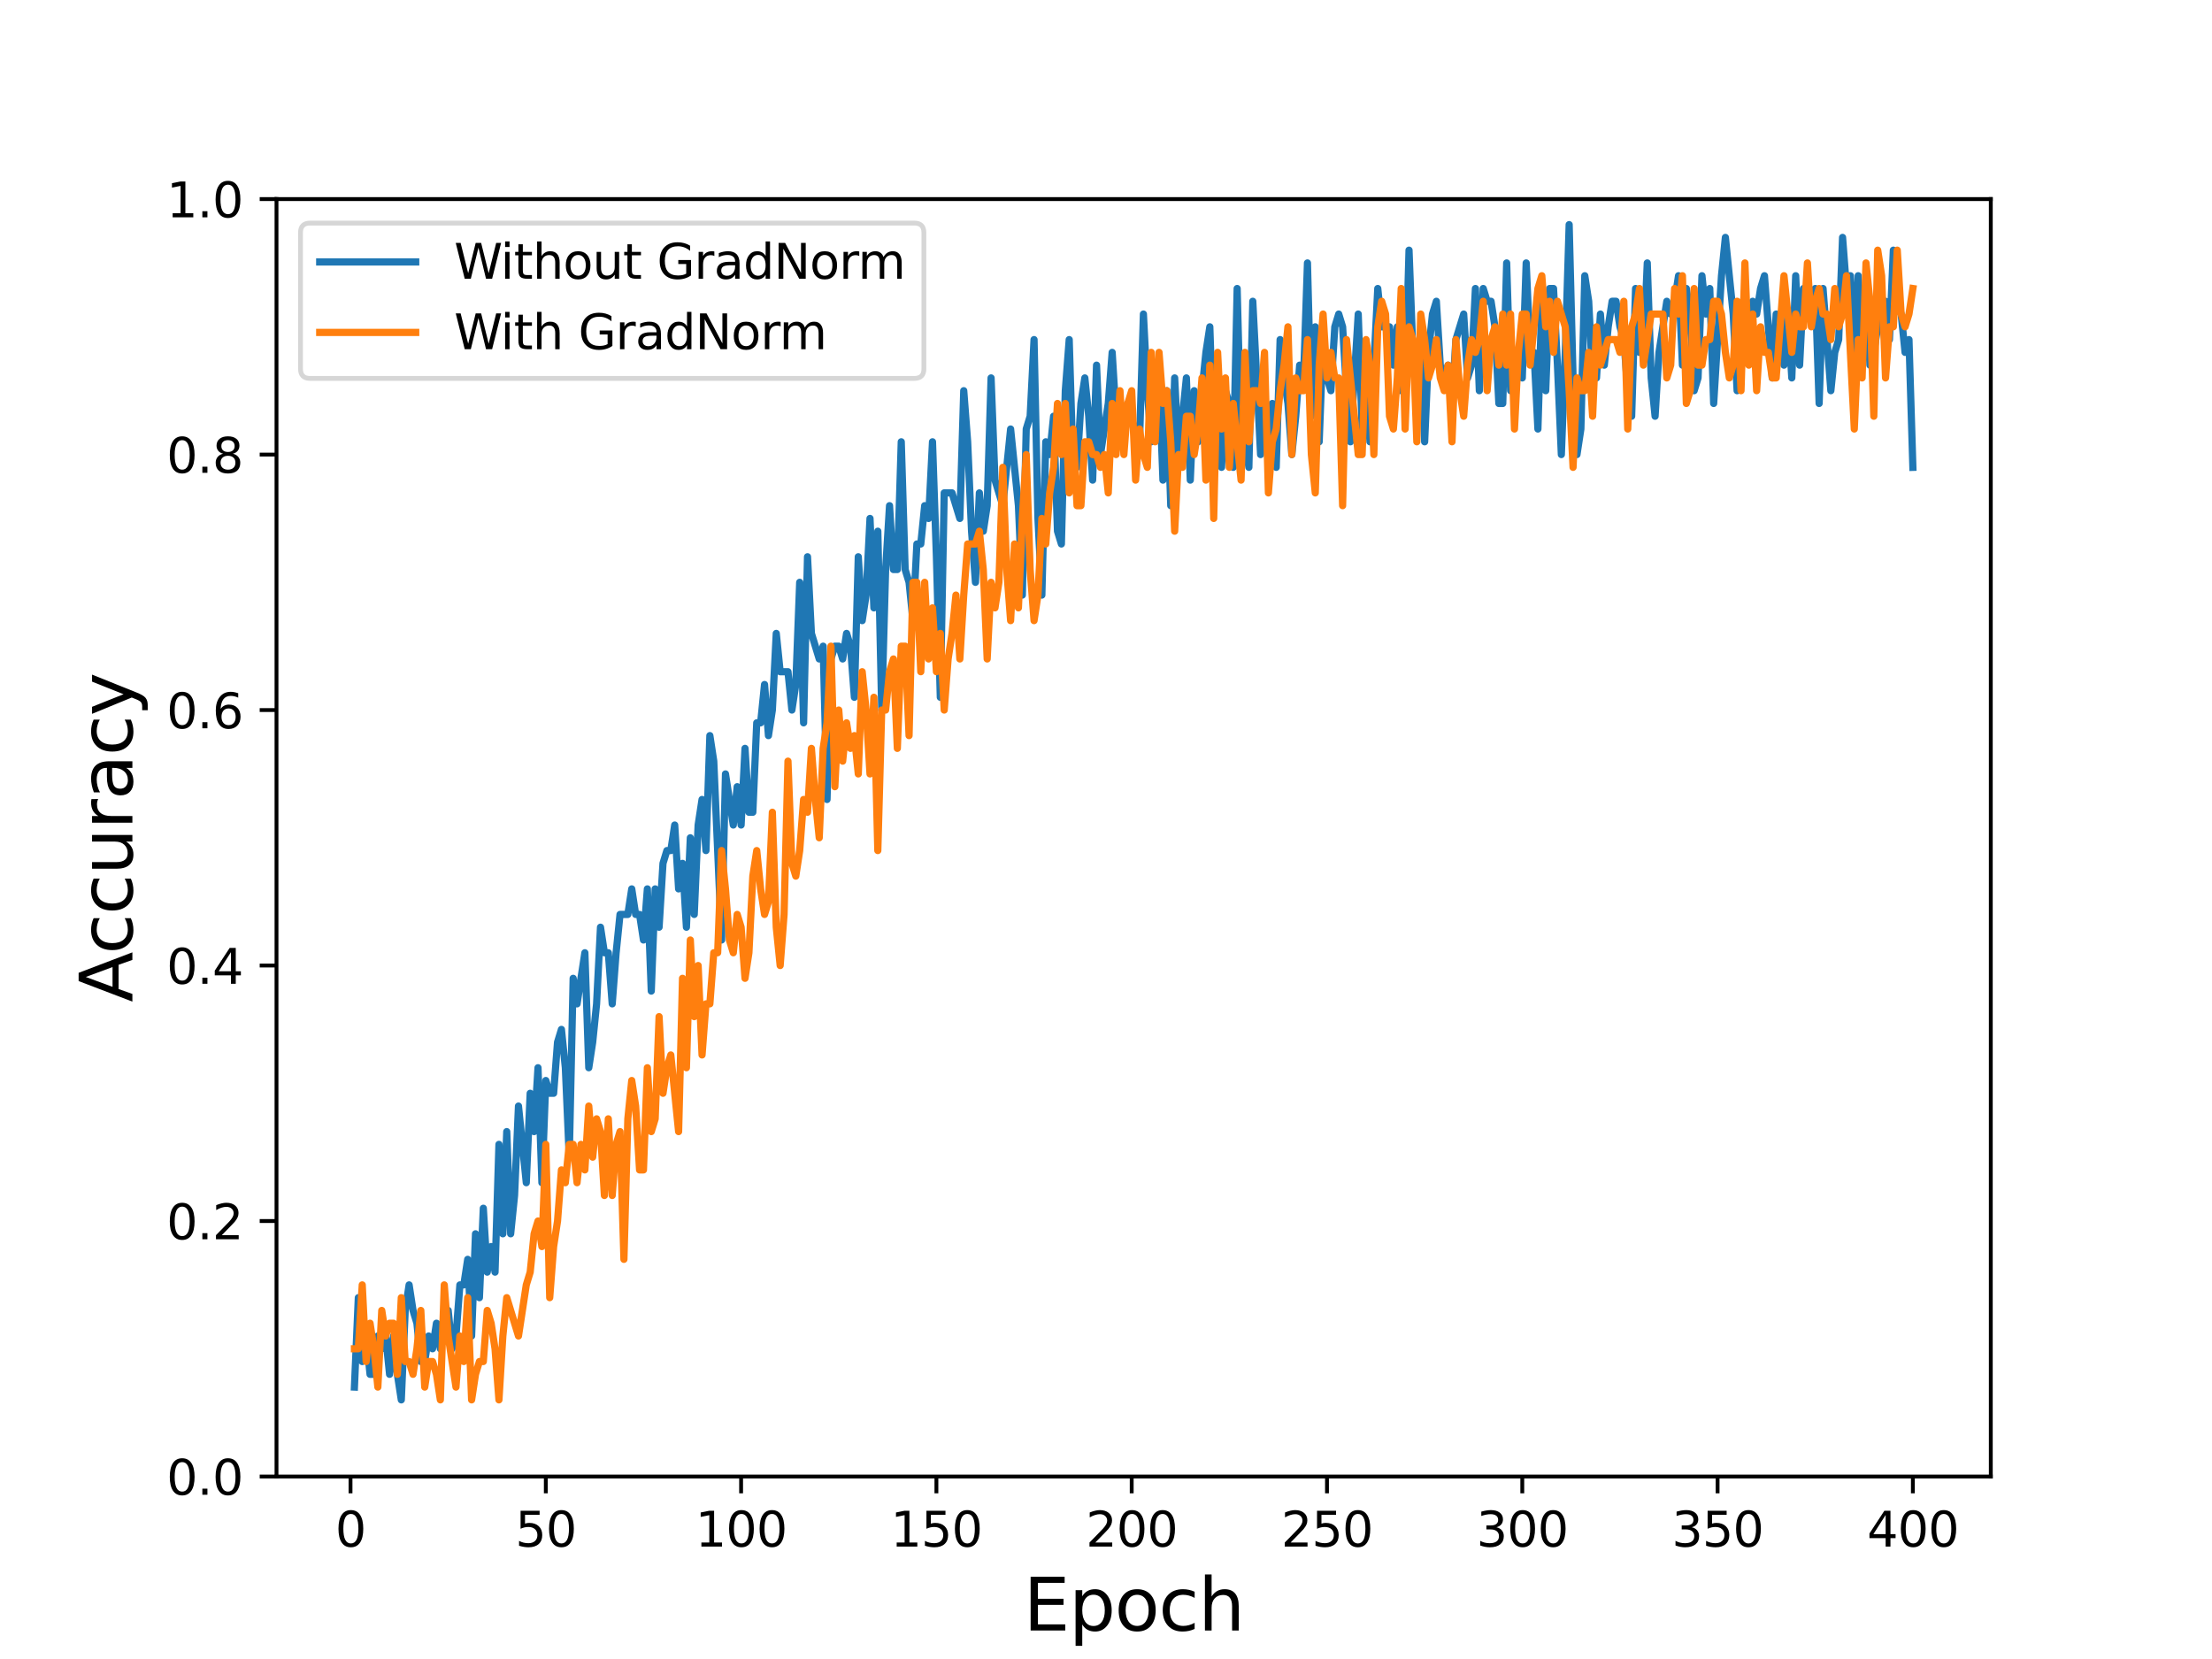 <?xml version="1.0" encoding="utf-8" standalone="no"?>
<!DOCTYPE svg PUBLIC "-//W3C//DTD SVG 1.1//EN"
  "http://www.w3.org/Graphics/SVG/1.1/DTD/svg11.dtd">
<svg height="345.6pt" version="1.1" viewBox="0 0 460.8 345.6" width="460.8pt" xmlns="http://www.w3.org/2000/svg" xmlns:xlink="http://www.w3.org/1999/xlink">
 <defs>
  <style type="text/css">*{stroke-linecap:butt;stroke-linejoin:round;}</style>
 </defs>
 <g id="figure_1">
  <g id="patch_1">
   <path d="M 0 345.6 
L 460.8 345.6 
L 460.8 0 
L 0 0 
z
" style="fill:#ffffff;"/>
  </g>
  <g id="axes_1">
   <g id="patch_2">
    <path d="M 57.6 307.584 
L 414.72 307.584 
L 414.72 41.472 
L 57.6 41.472 
z
" style="fill:#ffffff;"/>
   </g>
   <g id="matplotlib.axis_1">
    <g id="xtick_1">
     <g id="line2d_1">
      <defs>
       <path d="M 0 0 
L 0 3.5 
" id="md2ff2c0b9b" style="stroke:#000000;stroke-width:0.8;"/>
      </defs>
      <g>
       <use style="stroke:#000000;stroke-width:0.8;" x="73.019" xlink:href="#md2ff2c0b9b" y="307.584"/>
      </g>
     </g>
     <g id="text_1">
      <!-- 0 -->
      <g transform="translate(69.838 322.182)scale(0.1 -0.1)">
       <defs>
        <path d="M 2034 4250 
Q 1547 4250 1301 3770 
Q 1056 3291 1056 2328 
Q 1056 1369 1301 889 
Q 1547 409 2034 409 
Q 2525 409 2770 889 
Q 3016 1369 3016 2328 
Q 3016 3291 2770 3770 
Q 2525 4250 2034 4250 
z
M 2034 4750 
Q 2819 4750 3233 4129 
Q 3647 3509 3647 2328 
Q 3647 1150 3233 529 
Q 2819 -91 2034 -91 
Q 1250 -91 836 529 
Q 422 1150 422 2328 
Q 422 3509 836 4129 
Q 1250 4750 2034 4750 
z
" id="DejaVuSans-30" transform="scale(0.016)"/>
       </defs>
       <use xlink:href="#DejaVuSans-30"/>
      </g>
     </g>
    </g>
    <g id="xtick_2">
     <g id="line2d_2">
      <g>
       <use style="stroke:#000000;stroke-width:0.8;" x="113.703" xlink:href="#md2ff2c0b9b" y="307.584"/>
      </g>
     </g>
     <g id="text_2">
      <!-- 50 -->
      <g transform="translate(107.34 322.182)scale(0.1 -0.1)">
       <defs>
        <path d="M 691 4666 
L 3169 4666 
L 3169 4134 
L 1269 4134 
L 1269 2991 
Q 1406 3038 1543 3061 
Q 1681 3084 1819 3084 
Q 2600 3084 3056 2656 
Q 3513 2228 3513 1497 
Q 3513 744 3044 326 
Q 2575 -91 1722 -91 
Q 1428 -91 1123 -41 
Q 819 9 494 109 
L 494 744 
Q 775 591 1075 516 
Q 1375 441 1709 441 
Q 2250 441 2565 725 
Q 2881 1009 2881 1497 
Q 2881 1984 2565 2268 
Q 2250 2553 1709 2553 
Q 1456 2553 1204 2497 
Q 953 2441 691 2322 
L 691 4666 
z
" id="DejaVuSans-35" transform="scale(0.016)"/>
       </defs>
       <use xlink:href="#DejaVuSans-35"/>
       <use x="63.623" xlink:href="#DejaVuSans-30"/>
      </g>
     </g>
    </g>
    <g id="xtick_3">
     <g id="line2d_3">
      <g>
       <use style="stroke:#000000;stroke-width:0.8;" x="154.386" xlink:href="#md2ff2c0b9b" y="307.584"/>
      </g>
     </g>
     <g id="text_3">
      <!-- 100 -->
      <g transform="translate(144.842 322.182)scale(0.1 -0.1)">
       <defs>
        <path d="M 794 531 
L 1825 531 
L 1825 4091 
L 703 3866 
L 703 4441 
L 1819 4666 
L 2450 4666 
L 2450 531 
L 3481 531 
L 3481 0 
L 794 0 
L 794 531 
z
" id="DejaVuSans-31" transform="scale(0.016)"/>
       </defs>
       <use xlink:href="#DejaVuSans-31"/>
       <use x="63.623" xlink:href="#DejaVuSans-30"/>
       <use x="127.246" xlink:href="#DejaVuSans-30"/>
      </g>
     </g>
    </g>
    <g id="xtick_4">
     <g id="line2d_4">
      <g>
       <use style="stroke:#000000;stroke-width:0.8;" x="195.07" xlink:href="#md2ff2c0b9b" y="307.584"/>
      </g>
     </g>
     <g id="text_4">
      <!-- 150 -->
      <g transform="translate(185.526 322.182)scale(0.1 -0.1)">
       <use xlink:href="#DejaVuSans-31"/>
       <use x="63.623" xlink:href="#DejaVuSans-35"/>
       <use x="127.246" xlink:href="#DejaVuSans-30"/>
      </g>
     </g>
    </g>
    <g id="xtick_5">
     <g id="line2d_5">
      <g>
       <use style="stroke:#000000;stroke-width:0.8;" x="235.753" xlink:href="#md2ff2c0b9b" y="307.584"/>
      </g>
     </g>
     <g id="text_5">
      <!-- 200 -->
      <g transform="translate(226.209 322.182)scale(0.1 -0.1)">
       <defs>
        <path d="M 1228 531 
L 3431 531 
L 3431 0 
L 469 0 
L 469 531 
Q 828 903 1448 1529 
Q 2069 2156 2228 2338 
Q 2531 2678 2651 2914 
Q 2772 3150 2772 3378 
Q 2772 3750 2511 3984 
Q 2250 4219 1831 4219 
Q 1534 4219 1204 4116 
Q 875 4013 500 3803 
L 500 4441 
Q 881 4594 1212 4672 
Q 1544 4750 1819 4750 
Q 2544 4750 2975 4387 
Q 3406 4025 3406 3419 
Q 3406 3131 3298 2873 
Q 3191 2616 2906 2266 
Q 2828 2175 2409 1742 
Q 1991 1309 1228 531 
z
" id="DejaVuSans-32" transform="scale(0.016)"/>
       </defs>
       <use xlink:href="#DejaVuSans-32"/>
       <use x="63.623" xlink:href="#DejaVuSans-30"/>
       <use x="127.246" xlink:href="#DejaVuSans-30"/>
      </g>
     </g>
    </g>
    <g id="xtick_6">
     <g id="line2d_6">
      <g>
       <use style="stroke:#000000;stroke-width:0.8;" x="276.437" xlink:href="#md2ff2c0b9b" y="307.584"/>
      </g>
     </g>
     <g id="text_6">
      <!-- 250 -->
      <g transform="translate(266.893 322.182)scale(0.1 -0.1)">
       <use xlink:href="#DejaVuSans-32"/>
       <use x="63.623" xlink:href="#DejaVuSans-35"/>
       <use x="127.246" xlink:href="#DejaVuSans-30"/>
      </g>
     </g>
    </g>
    <g id="xtick_7">
     <g id="line2d_7">
      <g>
       <use style="stroke:#000000;stroke-width:0.8;" x="317.12" xlink:href="#md2ff2c0b9b" y="307.584"/>
      </g>
     </g>
     <g id="text_7">
      <!-- 300 -->
      <g transform="translate(307.576 322.182)scale(0.1 -0.1)">
       <defs>
        <path d="M 2597 2516 
Q 3050 2419 3304 2112 
Q 3559 1806 3559 1356 
Q 3559 666 3084 287 
Q 2609 -91 1734 -91 
Q 1441 -91 1130 -33 
Q 819 25 488 141 
L 488 750 
Q 750 597 1062 519 
Q 1375 441 1716 441 
Q 2309 441 2620 675 
Q 2931 909 2931 1356 
Q 2931 1769 2642 2001 
Q 2353 2234 1838 2234 
L 1294 2234 
L 1294 2753 
L 1863 2753 
Q 2328 2753 2575 2939 
Q 2822 3125 2822 3475 
Q 2822 3834 2567 4026 
Q 2313 4219 1838 4219 
Q 1578 4219 1281 4162 
Q 984 4106 628 3988 
L 628 4550 
Q 988 4650 1302 4700 
Q 1616 4750 1894 4750 
Q 2613 4750 3031 4423 
Q 3450 4097 3450 3541 
Q 3450 3153 3228 2886 
Q 3006 2619 2597 2516 
z
" id="DejaVuSans-33" transform="scale(0.016)"/>
       </defs>
       <use xlink:href="#DejaVuSans-33"/>
       <use x="63.623" xlink:href="#DejaVuSans-30"/>
       <use x="127.246" xlink:href="#DejaVuSans-30"/>
      </g>
     </g>
    </g>
    <g id="xtick_8">
     <g id="line2d_8">
      <g>
       <use style="stroke:#000000;stroke-width:0.8;" x="357.804" xlink:href="#md2ff2c0b9b" y="307.584"/>
      </g>
     </g>
     <g id="text_8">
      <!-- 350 -->
      <g transform="translate(348.26 322.182)scale(0.1 -0.1)">
       <use xlink:href="#DejaVuSans-33"/>
       <use x="63.623" xlink:href="#DejaVuSans-35"/>
       <use x="127.246" xlink:href="#DejaVuSans-30"/>
      </g>
     </g>
    </g>
    <g id="xtick_9">
     <g id="line2d_9">
      <g>
       <use style="stroke:#000000;stroke-width:0.8;" x="398.487" xlink:href="#md2ff2c0b9b" y="307.584"/>
      </g>
     </g>
     <g id="text_9">
      <!-- 400 -->
      <g transform="translate(388.944 322.182)scale(0.1 -0.1)">
       <defs>
        <path d="M 2419 4116 
L 825 1625 
L 2419 1625 
L 2419 4116 
z
M 2253 4666 
L 3047 4666 
L 3047 1625 
L 3713 1625 
L 3713 1100 
L 3047 1100 
L 3047 0 
L 2419 0 
L 2419 1100 
L 313 1100 
L 313 1709 
L 2253 4666 
z
" id="DejaVuSans-34" transform="scale(0.016)"/>
       </defs>
       <use xlink:href="#DejaVuSans-34"/>
       <use x="63.623" xlink:href="#DejaVuSans-30"/>
       <use x="127.246" xlink:href="#DejaVuSans-30"/>
      </g>
     </g>
    </g>
    <g id="text_10">
     <!-- Epoch -->
     <g transform="translate(213.194 339.66)scale(0.15 -0.15)">
      <defs>
       <path d="M 628 4666 
L 3578 4666 
L 3578 4134 
L 1259 4134 
L 1259 2753 
L 3481 2753 
L 3481 2222 
L 1259 2222 
L 1259 531 
L 3634 531 
L 3634 0 
L 628 0 
L 628 4666 
z
" id="DejaVuSans-45" transform="scale(0.016)"/>
       <path d="M 1159 525 
L 1159 -1331 
L 581 -1331 
L 581 3500 
L 1159 3500 
L 1159 2969 
Q 1341 3281 1617 3432 
Q 1894 3584 2278 3584 
Q 2916 3584 3314 3078 
Q 3713 2572 3713 1747 
Q 3713 922 3314 415 
Q 2916 -91 2278 -91 
Q 1894 -91 1617 61 
Q 1341 213 1159 525 
z
M 3116 1747 
Q 3116 2381 2855 2742 
Q 2594 3103 2138 3103 
Q 1681 3103 1420 2742 
Q 1159 2381 1159 1747 
Q 1159 1113 1420 752 
Q 1681 391 2138 391 
Q 2594 391 2855 752 
Q 3116 1113 3116 1747 
z
" id="DejaVuSans-70" transform="scale(0.016)"/>
       <path d="M 1959 3097 
Q 1497 3097 1228 2736 
Q 959 2375 959 1747 
Q 959 1119 1226 758 
Q 1494 397 1959 397 
Q 2419 397 2687 759 
Q 2956 1122 2956 1747 
Q 2956 2369 2687 2733 
Q 2419 3097 1959 3097 
z
M 1959 3584 
Q 2709 3584 3137 3096 
Q 3566 2609 3566 1747 
Q 3566 888 3137 398 
Q 2709 -91 1959 -91 
Q 1206 -91 779 398 
Q 353 888 353 1747 
Q 353 2609 779 3096 
Q 1206 3584 1959 3584 
z
" id="DejaVuSans-6f" transform="scale(0.016)"/>
       <path d="M 3122 3366 
L 3122 2828 
Q 2878 2963 2633 3030 
Q 2388 3097 2138 3097 
Q 1578 3097 1268 2742 
Q 959 2388 959 1747 
Q 959 1106 1268 751 
Q 1578 397 2138 397 
Q 2388 397 2633 464 
Q 2878 531 3122 666 
L 3122 134 
Q 2881 22 2623 -34 
Q 2366 -91 2075 -91 
Q 1284 -91 818 406 
Q 353 903 353 1747 
Q 353 2603 823 3093 
Q 1294 3584 2113 3584 
Q 2378 3584 2631 3529 
Q 2884 3475 3122 3366 
z
" id="DejaVuSans-63" transform="scale(0.016)"/>
       <path d="M 3513 2113 
L 3513 0 
L 2938 0 
L 2938 2094 
Q 2938 2591 2744 2837 
Q 2550 3084 2163 3084 
Q 1697 3084 1428 2787 
Q 1159 2491 1159 1978 
L 1159 0 
L 581 0 
L 581 4863 
L 1159 4863 
L 1159 2956 
Q 1366 3272 1645 3428 
Q 1925 3584 2291 3584 
Q 2894 3584 3203 3211 
Q 3513 2838 3513 2113 
z
" id="DejaVuSans-68" transform="scale(0.016)"/>
      </defs>
      <use xlink:href="#DejaVuSans-45"/>
      <use x="63.184" xlink:href="#DejaVuSans-70"/>
      <use x="126.66" xlink:href="#DejaVuSans-6f"/>
      <use x="187.842" xlink:href="#DejaVuSans-63"/>
      <use x="242.822" xlink:href="#DejaVuSans-68"/>
     </g>
    </g>
   </g>
   <g id="matplotlib.axis_2">
    <g id="ytick_1">
     <g id="line2d_10">
      <defs>
       <path d="M 0 0 
L -3.5 0 
" id="ma17b720eec" style="stroke:#000000;stroke-width:0.8;"/>
      </defs>
      <g>
       <use style="stroke:#000000;stroke-width:0.8;" x="57.6" xlink:href="#ma17b720eec" y="307.584"/>
      </g>
     </g>
     <g id="text_11">
      <!-- 0.0 -->
      <g transform="translate(34.697 311.383)scale(0.1 -0.1)">
       <defs>
        <path d="M 684 794 
L 1344 794 
L 1344 0 
L 684 0 
L 684 794 
z
" id="DejaVuSans-2e" transform="scale(0.016)"/>
       </defs>
       <use xlink:href="#DejaVuSans-30"/>
       <use x="63.623" xlink:href="#DejaVuSans-2e"/>
       <use x="95.41" xlink:href="#DejaVuSans-30"/>
      </g>
     </g>
    </g>
    <g id="ytick_2">
     <g id="line2d_11">
      <g>
       <use style="stroke:#000000;stroke-width:0.8;" x="57.6" xlink:href="#ma17b720eec" y="254.362"/>
      </g>
     </g>
     <g id="text_12">
      <!-- 0.2 -->
      <g transform="translate(34.697 258.161)scale(0.1 -0.1)">
       <use xlink:href="#DejaVuSans-30"/>
       <use x="63.623" xlink:href="#DejaVuSans-2e"/>
       <use x="95.41" xlink:href="#DejaVuSans-32"/>
      </g>
     </g>
    </g>
    <g id="ytick_3">
     <g id="line2d_12">
      <g>
       <use style="stroke:#000000;stroke-width:0.8;" x="57.6" xlink:href="#ma17b720eec" y="201.139"/>
      </g>
     </g>
     <g id="text_13">
      <!-- 0.4 -->
      <g transform="translate(34.697 204.938)scale(0.1 -0.1)">
       <use xlink:href="#DejaVuSans-30"/>
       <use x="63.623" xlink:href="#DejaVuSans-2e"/>
       <use x="95.41" xlink:href="#DejaVuSans-34"/>
      </g>
     </g>
    </g>
    <g id="ytick_4">
     <g id="line2d_13">
      <g>
       <use style="stroke:#000000;stroke-width:0.8;" x="57.6" xlink:href="#ma17b720eec" y="147.917"/>
      </g>
     </g>
     <g id="text_14">
      <!-- 0.6 -->
      <g transform="translate(34.697 151.716)scale(0.1 -0.1)">
       <defs>
        <path d="M 2113 2584 
Q 1688 2584 1439 2293 
Q 1191 2003 1191 1497 
Q 1191 994 1439 701 
Q 1688 409 2113 409 
Q 2538 409 2786 701 
Q 3034 994 3034 1497 
Q 3034 2003 2786 2293 
Q 2538 2584 2113 2584 
z
M 3366 4563 
L 3366 3988 
Q 3128 4100 2886 4159 
Q 2644 4219 2406 4219 
Q 1781 4219 1451 3797 
Q 1122 3375 1075 2522 
Q 1259 2794 1537 2939 
Q 1816 3084 2150 3084 
Q 2853 3084 3261 2657 
Q 3669 2231 3669 1497 
Q 3669 778 3244 343 
Q 2819 -91 2113 -91 
Q 1303 -91 875 529 
Q 447 1150 447 2328 
Q 447 3434 972 4092 
Q 1497 4750 2381 4750 
Q 2619 4750 2861 4703 
Q 3103 4656 3366 4563 
z
" id="DejaVuSans-36" transform="scale(0.016)"/>
       </defs>
       <use xlink:href="#DejaVuSans-30"/>
       <use x="63.623" xlink:href="#DejaVuSans-2e"/>
       <use x="95.41" xlink:href="#DejaVuSans-36"/>
      </g>
     </g>
    </g>
    <g id="ytick_5">
     <g id="line2d_14">
      <g>
       <use style="stroke:#000000;stroke-width:0.8;" x="57.6" xlink:href="#ma17b720eec" y="94.694"/>
      </g>
     </g>
     <g id="text_15">
      <!-- 0.8 -->
      <g transform="translate(34.697 98.494)scale(0.1 -0.1)">
       <defs>
        <path d="M 2034 2216 
Q 1584 2216 1326 1975 
Q 1069 1734 1069 1313 
Q 1069 891 1326 650 
Q 1584 409 2034 409 
Q 2484 409 2743 651 
Q 3003 894 3003 1313 
Q 3003 1734 2745 1975 
Q 2488 2216 2034 2216 
z
M 1403 2484 
Q 997 2584 770 2862 
Q 544 3141 544 3541 
Q 544 4100 942 4425 
Q 1341 4750 2034 4750 
Q 2731 4750 3128 4425 
Q 3525 4100 3525 3541 
Q 3525 3141 3298 2862 
Q 3072 2584 2669 2484 
Q 3125 2378 3379 2068 
Q 3634 1759 3634 1313 
Q 3634 634 3220 271 
Q 2806 -91 2034 -91 
Q 1263 -91 848 271 
Q 434 634 434 1313 
Q 434 1759 690 2068 
Q 947 2378 1403 2484 
z
M 1172 3481 
Q 1172 3119 1398 2916 
Q 1625 2713 2034 2713 
Q 2441 2713 2670 2916 
Q 2900 3119 2900 3481 
Q 2900 3844 2670 4047 
Q 2441 4250 2034 4250 
Q 1625 4250 1398 4047 
Q 1172 3844 1172 3481 
z
" id="DejaVuSans-38" transform="scale(0.016)"/>
       </defs>
       <use xlink:href="#DejaVuSans-30"/>
       <use x="63.623" xlink:href="#DejaVuSans-2e"/>
       <use x="95.41" xlink:href="#DejaVuSans-38"/>
      </g>
     </g>
    </g>
    <g id="ytick_6">
     <g id="line2d_15">
      <g>
       <use style="stroke:#000000;stroke-width:0.8;" x="57.6" xlink:href="#ma17b720eec" y="41.472"/>
      </g>
     </g>
     <g id="text_16">
      <!-- 1.0 -->
      <g transform="translate(34.697 45.271)scale(0.1 -0.1)">
       <use xlink:href="#DejaVuSans-31"/>
       <use x="63.623" xlink:href="#DejaVuSans-2e"/>
       <use x="95.41" xlink:href="#DejaVuSans-30"/>
      </g>
     </g>
    </g>
    <g id="text_17">
     <!-- Accuracy -->
     <g transform="translate(27.577 208.77)rotate(-90)scale(0.15 -0.15)">
      <defs>
       <path d="M 2188 4044 
L 1331 1722 
L 3047 1722 
L 2188 4044 
z
M 1831 4666 
L 2547 4666 
L 4325 0 
L 3669 0 
L 3244 1197 
L 1141 1197 
L 716 0 
L 50 0 
L 1831 4666 
z
" id="DejaVuSans-41" transform="scale(0.016)"/>
       <path d="M 544 1381 
L 544 3500 
L 1119 3500 
L 1119 1403 
Q 1119 906 1312 657 
Q 1506 409 1894 409 
Q 2359 409 2629 706 
Q 2900 1003 2900 1516 
L 2900 3500 
L 3475 3500 
L 3475 0 
L 2900 0 
L 2900 538 
Q 2691 219 2414 64 
Q 2138 -91 1772 -91 
Q 1169 -91 856 284 
Q 544 659 544 1381 
z
M 1991 3584 
L 1991 3584 
z
" id="DejaVuSans-75" transform="scale(0.016)"/>
       <path d="M 2631 2963 
Q 2534 3019 2420 3045 
Q 2306 3072 2169 3072 
Q 1681 3072 1420 2755 
Q 1159 2438 1159 1844 
L 1159 0 
L 581 0 
L 581 3500 
L 1159 3500 
L 1159 2956 
Q 1341 3275 1631 3429 
Q 1922 3584 2338 3584 
Q 2397 3584 2469 3576 
Q 2541 3569 2628 3553 
L 2631 2963 
z
" id="DejaVuSans-72" transform="scale(0.016)"/>
       <path d="M 2194 1759 
Q 1497 1759 1228 1600 
Q 959 1441 959 1056 
Q 959 750 1161 570 
Q 1363 391 1709 391 
Q 2188 391 2477 730 
Q 2766 1069 2766 1631 
L 2766 1759 
L 2194 1759 
z
M 3341 1997 
L 3341 0 
L 2766 0 
L 2766 531 
Q 2569 213 2275 61 
Q 1981 -91 1556 -91 
Q 1019 -91 701 211 
Q 384 513 384 1019 
Q 384 1609 779 1909 
Q 1175 2209 1959 2209 
L 2766 2209 
L 2766 2266 
Q 2766 2663 2505 2880 
Q 2244 3097 1772 3097 
Q 1472 3097 1187 3025 
Q 903 2953 641 2809 
L 641 3341 
Q 956 3463 1253 3523 
Q 1550 3584 1831 3584 
Q 2591 3584 2966 3190 
Q 3341 2797 3341 1997 
z
" id="DejaVuSans-61" transform="scale(0.016)"/>
       <path d="M 2059 -325 
Q 1816 -950 1584 -1140 
Q 1353 -1331 966 -1331 
L 506 -1331 
L 506 -850 
L 844 -850 
Q 1081 -850 1212 -737 
Q 1344 -625 1503 -206 
L 1606 56 
L 191 3500 
L 800 3500 
L 1894 763 
L 2988 3500 
L 3597 3500 
L 2059 -325 
z
" id="DejaVuSans-79" transform="scale(0.016)"/>
      </defs>
      <use xlink:href="#DejaVuSans-41"/>
      <use x="66.658" xlink:href="#DejaVuSans-63"/>
      <use x="121.639" xlink:href="#DejaVuSans-63"/>
      <use x="176.619" xlink:href="#DejaVuSans-75"/>
      <use x="239.998" xlink:href="#DejaVuSans-72"/>
      <use x="281.111" xlink:href="#DejaVuSans-61"/>
      <use x="342.391" xlink:href="#DejaVuSans-63"/>
      <use x="397.371" xlink:href="#DejaVuSans-79"/>
     </g>
    </g>
   </g>
   <g id="line2d_16">
    <path clip-path="url(#pf816653f07)" d="M 73.833 288.956 
L 74.646 270.328 
L 75.46 283.634 
L 76.274 278.312 
L 77.087 286.295 
L 77.901 286.295 
L 78.715 278.312 
L 79.528 280.973 
L 80.342 278.312 
L 81.156 286.295 
L 81.969 278.312 
L 82.783 286.295 
L 83.597 291.617 
L 84.41 272.989 
L 85.224 267.667 
L 86.038 272.989 
L 86.851 275.651 
L 87.665 283.634 
L 88.479 283.634 
L 89.292 278.312 
L 90.106 280.973 
L 90.92 275.651 
L 91.733 280.973 
L 92.547 272.989 
L 93.361 272.989 
L 94.174 280.973 
L 94.988 278.312 
L 95.802 267.667 
L 96.616 267.667 
L 97.429 262.345 
L 98.243 278.312 
L 99.057 257.023 
L 99.87 270.328 
L 100.684 251.7 
L 101.498 265.006 
L 102.311 259.684 
L 103.125 265.006 
L 103.939 238.395 
L 104.752 257.023 
L 105.566 235.734 
L 106.38 257.023 
L 107.193 249.039 
L 108.007 230.412 
L 109.634 246.378 
L 110.448 227.75 
L 111.262 235.734 
L 112.075 222.428 
L 112.889 246.378 
L 113.703 225.089 
L 114.516 227.75 
L 115.33 227.75 
L 116.144 217.106 
L 116.957 214.445 
L 117.771 222.428 
L 118.585 241.056 
L 119.398 203.8 
L 120.212 209.123 
L 121.839 198.478 
L 122.653 222.428 
L 123.467 217.106 
L 124.28 209.123 
L 125.094 193.156 
L 125.908 198.478 
L 126.721 198.478 
L 127.535 209.123 
L 128.349 198.478 
L 129.162 190.495 
L 130.79 190.495 
L 131.603 185.172 
L 132.417 190.495 
L 133.231 190.495 
L 134.044 195.817 
L 134.858 185.172 
L 135.672 206.461 
L 136.485 185.172 
L 137.299 193.156 
L 138.113 179.85 
L 138.926 177.189 
L 139.74 177.189 
L 140.554 171.867 
L 141.367 185.172 
L 142.181 179.85 
L 142.995 193.156 
L 143.808 174.528 
L 144.622 190.495 
L 145.436 171.867 
L 146.249 166.545 
L 147.063 177.189 
L 147.877 153.239 
L 148.69 158.561 
L 150.318 195.817 
L 151.131 161.222 
L 152.759 171.867 
L 153.572 163.884 
L 154.386 171.867 
L 155.2 155.9 
L 156.013 169.206 
L 156.827 169.206 
L 157.641 150.578 
L 158.454 150.578 
L 159.268 142.595 
L 160.082 153.239 
L 160.895 147.917 
L 161.709 131.95 
L 162.523 139.933 
L 164.15 139.933 
L 164.964 147.917 
L 165.777 142.595 
L 166.591 121.306 
L 167.405 150.578 
L 168.219 115.983 
L 169.032 131.95 
L 170.66 137.272 
L 171.473 134.611 
L 172.287 166.545 
L 173.101 137.272 
L 173.914 134.611 
L 174.728 134.611 
L 175.542 137.272 
L 176.355 131.95 
L 177.169 134.611 
L 177.983 145.256 
L 178.796 115.983 
L 179.61 129.289 
L 180.424 123.967 
L 181.237 108 
L 182.051 126.628 
L 182.865 110.661 
L 183.678 147.917 
L 184.492 118.644 
L 185.306 105.339 
L 186.119 118.644 
L 186.933 118.644 
L 187.747 92.033 
L 188.56 118.644 
L 189.374 121.306 
L 190.188 129.289 
L 191.001 113.322 
L 191.815 113.322 
L 192.629 105.339 
L 193.442 108 
L 194.256 92.033 
L 195.07 115.983 
L 195.883 145.256 
L 196.697 102.678 
L 198.324 102.678 
L 199.952 108 
L 200.765 81.389 
L 201.579 92.033 
L 202.393 110.661 
L 203.206 121.306 
L 204.02 102.678 
L 204.834 110.661 
L 205.647 105.339 
L 206.461 78.728 
L 207.275 100.017 
L 208.902 105.339 
L 210.529 89.372 
L 212.157 105.339 
L 212.97 123.967 
L 213.784 89.372 
L 214.598 86.711 
L 215.411 70.744 
L 216.225 108 
L 217.039 123.967 
L 217.852 92.033 
L 218.666 94.694 
L 219.48 86.711 
L 220.293 110.661 
L 221.107 113.322 
L 221.921 81.389 
L 222.734 70.744 
L 223.548 97.356 
L 224.362 97.356 
L 225.175 84.05 
L 225.989 78.728 
L 226.803 86.711 
L 227.616 100.017 
L 228.43 76.067 
L 229.244 94.694 
L 230.871 84.05 
L 231.685 73.405 
L 232.498 86.711 
L 233.312 84.05 
L 234.126 86.711 
L 234.939 84.05 
L 235.753 86.711 
L 236.567 92.033 
L 237.381 92.033 
L 238.194 65.422 
L 239.008 81.389 
L 239.822 92.033 
L 240.635 89.372 
L 241.449 78.728 
L 242.263 100.017 
L 243.076 81.389 
L 243.89 105.339 
L 244.704 78.728 
L 245.517 94.694 
L 247.145 78.728 
L 247.958 100.017 
L 248.772 81.389 
L 249.586 92.033 
L 250.399 81.389 
L 251.213 73.405 
L 252.027 68.083 
L 252.84 92.033 
L 253.654 89.372 
L 254.468 97.356 
L 255.281 81.389 
L 256.095 84.05 
L 256.909 97.356 
L 257.722 60.1 
L 258.536 92.033 
L 259.35 92.033 
L 260.163 97.356 
L 260.977 62.761 
L 262.604 94.694 
L 263.418 84.05 
L 264.232 94.694 
L 265.045 84.05 
L 265.859 97.356 
L 266.673 70.744 
L 267.486 78.728 
L 268.3 84.05 
L 269.114 94.694 
L 269.927 86.711 
L 270.741 76.067 
L 271.555 78.728 
L 272.368 54.778 
L 273.182 86.711 
L 273.996 68.083 
L 274.809 92.033 
L 275.623 70.744 
L 276.437 78.728 
L 277.25 81.389 
L 278.064 68.083 
L 278.878 65.422 
L 279.691 68.083 
L 280.505 81.389 
L 281.319 92.033 
L 282.946 65.422 
L 283.76 89.372 
L 284.573 78.728 
L 285.387 92.033 
L 287.014 60.1 
L 287.828 68.083 
L 289.455 68.083 
L 290.269 76.067 
L 291.083 68.083 
L 291.896 81.389 
L 292.71 81.389 
L 293.524 52.116 
L 294.337 73.405 
L 295.151 76.067 
L 295.965 70.744 
L 296.778 92.033 
L 297.592 73.405 
L 298.406 65.422 
L 299.219 62.761 
L 300.033 76.067 
L 300.847 78.728 
L 301.66 76.067 
L 302.474 84.05 
L 303.288 70.744 
L 304.915 65.422 
L 305.729 78.728 
L 306.543 76.067 
L 307.356 60.1 
L 308.17 81.389 
L 308.984 60.1 
L 309.797 62.761 
L 310.611 62.761 
L 311.425 68.083 
L 312.238 84.05 
L 313.052 84.05 
L 313.866 54.778 
L 314.679 81.389 
L 316.307 76.067 
L 317.12 78.728 
L 317.934 54.778 
L 318.748 73.405 
L 319.561 73.405 
L 320.375 89.372 
L 321.189 62.761 
L 322.002 81.389 
L 322.816 60.1 
L 323.63 60.1 
L 324.443 76.067 
L 325.257 94.694 
L 326.071 73.405 
L 326.884 46.794 
L 327.698 78.728 
L 328.512 94.694 
L 329.325 89.372 
L 330.139 57.439 
L 330.953 62.761 
L 331.766 78.728 
L 332.58 78.728 
L 333.394 65.422 
L 334.207 76.067 
L 335.021 68.083 
L 335.835 62.761 
L 336.648 62.761 
L 337.462 68.083 
L 338.276 70.744 
L 339.089 81.389 
L 339.903 86.711 
L 340.717 60.1 
L 341.53 73.405 
L 342.344 73.405 
L 343.158 54.778 
L 343.971 78.728 
L 344.785 86.711 
L 345.599 73.405 
L 347.226 62.761 
L 348.04 65.422 
L 348.853 62.761 
L 349.667 57.439 
L 350.481 76.067 
L 351.294 60.1 
L 352.108 65.422 
L 352.922 81.389 
L 353.735 78.728 
L 354.549 57.439 
L 355.363 65.422 
L 356.176 60.1 
L 356.99 84.05 
L 358.617 57.439 
L 359.431 49.455 
L 361.058 65.422 
L 361.872 81.389 
L 362.686 68.083 
L 363.499 60.1 
L 364.313 70.744 
L 365.127 62.761 
L 365.94 65.422 
L 366.754 60.1 
L 367.568 57.439 
L 369.195 78.728 
L 370.009 65.422 
L 370.822 68.083 
L 371.636 76.067 
L 372.45 65.422 
L 373.263 78.728 
L 374.077 57.439 
L 374.891 76.067 
L 375.704 60.1 
L 376.518 62.761 
L 377.332 62.761 
L 378.146 60.1 
L 378.959 84.05 
L 379.773 60.1 
L 381.4 81.389 
L 382.214 73.405 
L 383.028 70.744 
L 383.841 49.455 
L 384.655 60.1 
L 385.469 57.439 
L 386.282 76.067 
L 387.096 57.439 
L 387.91 73.405 
L 388.723 60.1 
L 389.537 76.067 
L 390.351 73.405 
L 391.164 68.083 
L 391.978 68.083 
L 392.792 62.761 
L 393.605 70.744 
L 394.419 52.116 
L 395.233 62.761 
L 396.046 65.422 
L 396.86 73.405 
L 397.674 70.744 
L 398.487 97.356 
L 398.487 97.356 
" style="fill:none;stroke:#1f77b4;stroke-linecap:square;stroke-width:1.5;"/>
   </g>
   <g id="line2d_17">
    <path clip-path="url(#pf816653f07)" d="M 73.833 280.973 
L 74.646 280.973 
L 75.46 267.667 
L 76.274 283.634 
L 77.087 275.651 
L 77.901 280.973 
L 78.715 288.956 
L 79.528 272.989 
L 80.342 278.312 
L 81.156 275.651 
L 81.969 275.651 
L 82.783 286.295 
L 83.597 270.328 
L 84.41 283.634 
L 85.224 283.634 
L 86.038 286.295 
L 86.851 280.973 
L 87.665 272.989 
L 88.479 288.956 
L 89.292 283.634 
L 90.106 283.634 
L 90.92 286.295 
L 91.733 291.617 
L 92.547 267.667 
L 93.361 278.312 
L 94.988 288.956 
L 95.802 278.312 
L 96.616 283.634 
L 97.429 270.328 
L 98.243 291.617 
L 99.057 286.295 
L 99.87 283.634 
L 100.684 283.634 
L 101.498 272.989 
L 102.311 275.651 
L 103.125 280.973 
L 103.939 291.617 
L 104.752 278.312 
L 105.566 270.328 
L 108.007 278.312 
L 109.634 267.667 
L 110.448 265.006 
L 111.262 257.023 
L 112.075 254.362 
L 112.889 259.684 
L 113.703 238.395 
L 114.516 270.328 
L 115.33 259.684 
L 116.144 254.362 
L 116.957 243.717 
L 117.771 246.378 
L 118.585 238.395 
L 119.398 238.395 
L 120.212 246.378 
L 121.026 238.395 
L 121.839 243.717 
L 122.653 230.412 
L 123.467 241.056 
L 124.28 233.073 
L 125.094 235.734 
L 125.908 249.039 
L 126.721 233.073 
L 127.535 249.039 
L 128.349 238.395 
L 129.162 235.734 
L 129.976 262.345 
L 130.79 233.073 
L 131.603 225.089 
L 132.417 230.412 
L 133.231 243.717 
L 134.044 243.717 
L 134.858 222.428 
L 135.672 235.734 
L 136.485 233.073 
L 137.299 211.784 
L 138.113 227.75 
L 138.926 222.428 
L 139.74 219.767 
L 141.367 235.734 
L 142.181 203.8 
L 142.995 222.428 
L 143.808 195.817 
L 144.622 211.784 
L 145.436 201.139 
L 146.249 219.767 
L 147.063 209.123 
L 147.877 209.123 
L 148.69 198.478 
L 149.504 198.478 
L 150.318 177.189 
L 151.131 185.172 
L 151.945 195.817 
L 152.759 198.478 
L 153.572 190.495 
L 154.386 193.156 
L 155.2 203.8 
L 156.013 198.478 
L 156.827 182.511 
L 157.641 177.189 
L 158.454 185.172 
L 159.268 190.495 
L 160.082 187.834 
L 160.895 169.206 
L 161.709 193.156 
L 162.523 201.139 
L 163.336 190.495 
L 164.15 158.561 
L 164.964 179.85 
L 165.777 182.511 
L 166.591 177.189 
L 167.405 166.545 
L 168.219 169.206 
L 169.032 155.9 
L 169.846 166.545 
L 170.66 174.528 
L 171.473 155.9 
L 172.287 150.578 
L 173.101 134.611 
L 173.914 163.884 
L 174.728 147.917 
L 175.542 158.561 
L 176.355 150.578 
L 177.169 155.9 
L 177.983 153.239 
L 178.796 161.222 
L 179.61 139.933 
L 180.424 147.917 
L 181.237 161.222 
L 182.051 145.256 
L 182.865 177.189 
L 183.678 147.917 
L 184.492 147.917 
L 185.306 139.933 
L 186.119 137.272 
L 186.933 155.9 
L 187.747 134.611 
L 188.56 134.611 
L 189.374 153.239 
L 190.188 121.306 
L 191.001 121.306 
L 191.815 139.933 
L 192.629 121.306 
L 193.442 137.272 
L 194.256 126.628 
L 195.07 139.933 
L 195.883 131.95 
L 196.697 147.917 
L 197.511 137.272 
L 198.324 131.95 
L 199.138 123.967 
L 199.952 137.272 
L 200.765 123.967 
L 201.579 113.322 
L 203.206 113.322 
L 204.02 110.661 
L 204.834 118.644 
L 205.647 137.272 
L 206.461 121.306 
L 207.275 126.628 
L 208.088 121.306 
L 208.902 97.356 
L 209.716 118.644 
L 210.529 129.289 
L 211.343 113.322 
L 212.157 126.628 
L 212.97 108 
L 213.784 94.694 
L 214.598 118.644 
L 215.411 129.289 
L 216.225 123.967 
L 217.039 108 
L 217.852 113.322 
L 218.666 102.678 
L 219.48 97.356 
L 220.293 84.05 
L 221.107 94.694 
L 221.921 84.05 
L 222.734 102.678 
L 223.548 89.372 
L 224.362 105.339 
L 225.175 105.339 
L 225.989 92.033 
L 226.803 92.033 
L 227.616 94.694 
L 228.43 94.694 
L 229.244 97.356 
L 230.057 94.694 
L 230.871 102.678 
L 231.685 84.05 
L 232.498 94.694 
L 233.312 81.389 
L 234.126 94.694 
L 234.939 84.05 
L 235.753 81.389 
L 236.567 100.017 
L 237.381 89.372 
L 238.194 94.694 
L 239.008 97.356 
L 239.822 73.405 
L 240.635 92.033 
L 241.449 73.405 
L 242.263 84.05 
L 243.076 81.389 
L 243.89 92.033 
L 244.704 110.661 
L 245.517 94.694 
L 246.331 97.356 
L 247.145 86.711 
L 247.958 86.711 
L 248.772 94.694 
L 249.586 89.372 
L 250.399 78.728 
L 251.213 100.017 
L 252.027 76.067 
L 252.84 108 
L 253.654 73.405 
L 254.468 89.372 
L 255.281 78.728 
L 256.095 97.356 
L 256.909 84.05 
L 258.536 100.017 
L 259.35 73.405 
L 260.163 92.033 
L 260.977 81.389 
L 261.791 81.389 
L 262.604 84.05 
L 263.418 73.405 
L 264.232 102.678 
L 265.045 92.033 
L 265.859 89.372 
L 266.673 81.389 
L 267.486 76.067 
L 268.3 68.083 
L 269.114 94.694 
L 269.927 78.728 
L 270.741 81.389 
L 271.555 81.389 
L 272.368 70.744 
L 273.182 94.694 
L 273.996 102.678 
L 274.809 76.067 
L 275.623 65.422 
L 276.437 78.728 
L 277.25 73.405 
L 278.064 78.728 
L 278.878 78.728 
L 279.691 105.339 
L 280.505 70.744 
L 282.946 94.694 
L 283.76 94.694 
L 284.573 70.744 
L 285.387 76.067 
L 286.201 94.694 
L 287.014 68.083 
L 287.828 62.761 
L 288.642 65.422 
L 289.455 86.711 
L 290.269 89.372 
L 291.083 78.728 
L 291.896 60.1 
L 292.71 89.372 
L 293.524 68.083 
L 294.337 70.744 
L 295.151 92.033 
L 295.965 65.422 
L 296.778 70.744 
L 297.592 78.728 
L 298.406 76.067 
L 299.219 70.744 
L 300.033 78.728 
L 300.847 81.389 
L 301.66 76.067 
L 302.474 92.033 
L 303.288 70.744 
L 304.101 81.389 
L 304.915 86.711 
L 305.729 76.067 
L 306.543 70.744 
L 307.356 73.405 
L 308.17 70.744 
L 308.984 62.761 
L 309.797 81.389 
L 310.611 70.744 
L 311.425 68.083 
L 312.238 76.067 
L 313.052 65.422 
L 313.866 76.067 
L 314.679 65.422 
L 315.493 89.372 
L 316.307 73.405 
L 317.12 65.422 
L 317.934 65.422 
L 318.748 76.067 
L 320.375 60.1 
L 321.189 57.439 
L 322.002 68.083 
L 322.816 62.761 
L 323.63 73.405 
L 324.443 62.761 
L 326.071 68.083 
L 326.884 81.389 
L 327.698 97.356 
L 328.512 78.728 
L 329.325 81.389 
L 330.139 81.389 
L 330.953 73.405 
L 331.766 86.711 
L 332.58 68.083 
L 333.394 76.067 
L 335.021 70.744 
L 336.648 70.744 
L 337.462 73.405 
L 338.276 62.761 
L 339.089 89.372 
L 339.903 68.083 
L 340.717 65.422 
L 341.53 60.1 
L 342.344 76.067 
L 343.971 65.422 
L 346.412 65.422 
L 347.226 78.728 
L 348.04 76.067 
L 348.853 60.1 
L 349.667 65.422 
L 350.481 57.439 
L 351.294 84.05 
L 352.108 81.389 
L 352.922 60.1 
L 353.735 76.067 
L 354.549 76.067 
L 355.363 70.744 
L 356.176 70.744 
L 356.99 62.761 
L 357.804 62.761 
L 358.617 65.422 
L 359.431 73.405 
L 360.245 78.728 
L 361.058 76.067 
L 361.872 62.761 
L 362.686 81.389 
L 363.499 54.778 
L 364.313 76.067 
L 365.127 65.422 
L 365.94 81.389 
L 366.754 68.083 
L 367.568 73.405 
L 368.381 73.405 
L 369.195 78.728 
L 370.009 78.728 
L 371.636 57.439 
L 373.263 73.405 
L 374.077 65.422 
L 374.891 68.083 
L 375.704 68.083 
L 376.518 54.778 
L 377.332 68.083 
L 378.146 62.761 
L 378.959 60.1 
L 379.773 65.422 
L 380.587 65.422 
L 381.4 70.744 
L 382.214 60.1 
L 383.028 68.083 
L 383.841 65.422 
L 384.655 57.439 
L 386.282 89.372 
L 387.096 70.744 
L 387.91 78.728 
L 388.723 54.778 
L 389.537 62.761 
L 390.351 86.711 
L 391.164 52.116 
L 391.978 57.439 
L 392.792 78.728 
L 393.605 68.083 
L 394.419 68.083 
L 395.233 52.116 
L 396.046 65.422 
L 396.86 68.083 
L 397.674 65.422 
L 398.487 60.1 
L 398.487 60.1 
" style="fill:none;stroke:#ff7f0e;stroke-linecap:square;stroke-width:1.5;"/>
   </g>
   <g id="patch_3">
    <path d="M 57.6 307.584 
L 57.6 41.472 
" style="fill:none;stroke:#000000;stroke-linecap:square;stroke-linejoin:miter;stroke-width:0.8;"/>
   </g>
   <g id="patch_4">
    <path d="M 414.72 307.584 
L 414.72 41.472 
" style="fill:none;stroke:#000000;stroke-linecap:square;stroke-linejoin:miter;stroke-width:0.8;"/>
   </g>
   <g id="patch_5">
    <path d="M 57.6 307.584 
L 414.72 307.584 
" style="fill:none;stroke:#000000;stroke-linecap:square;stroke-linejoin:miter;stroke-width:0.8;"/>
   </g>
   <g id="patch_6">
    <path d="M 57.6 41.472 
L 414.72 41.472 
" style="fill:none;stroke:#000000;stroke-linecap:square;stroke-linejoin:miter;stroke-width:0.8;"/>
   </g>
   <g id="legend_1">
    <g id="patch_7">
     <path d="M 64.6 78.828 
L 190.466 78.828 
Q 192.466 78.828 192.466 76.828 
L 192.466 48.472 
Q 192.466 46.472 190.466 46.472 
L 64.6 46.472 
Q 62.6 46.472 62.6 48.472 
L 62.6 76.828 
Q 62.6 78.828 64.6 78.828 
z
" style="fill:#ffffff;opacity:0.8;stroke:#cccccc;stroke-linejoin:miter;"/>
    </g>
    <g id="line2d_18">
     <path d="M 66.6 54.57 
L 86.6 54.57 
" style="fill:none;stroke:#1f77b4;stroke-linecap:square;stroke-width:1.5;"/>
    </g>
    <g id="line2d_19"/>
    <g id="text_18">
     <!-- Without GradNorm -->
     <g transform="translate(94.6 58.07)scale(0.1 -0.1)">
      <defs>
       <path d="M 213 4666 
L 850 4666 
L 1831 722 
L 2809 4666 
L 3519 4666 
L 4500 722 
L 5478 4666 
L 6119 4666 
L 4947 0 
L 4153 0 
L 3169 4050 
L 2175 0 
L 1381 0 
L 213 4666 
z
" id="DejaVuSans-57" transform="scale(0.016)"/>
       <path d="M 603 3500 
L 1178 3500 
L 1178 0 
L 603 0 
L 603 3500 
z
M 603 4863 
L 1178 4863 
L 1178 4134 
L 603 4134 
L 603 4863 
z
" id="DejaVuSans-69" transform="scale(0.016)"/>
       <path d="M 1172 4494 
L 1172 3500 
L 2356 3500 
L 2356 3053 
L 1172 3053 
L 1172 1153 
Q 1172 725 1289 603 
Q 1406 481 1766 481 
L 2356 481 
L 2356 0 
L 1766 0 
Q 1100 0 847 248 
Q 594 497 594 1153 
L 594 3053 
L 172 3053 
L 172 3500 
L 594 3500 
L 594 4494 
L 1172 4494 
z
" id="DejaVuSans-74" transform="scale(0.016)"/>
       <path id="DejaVuSans-20" transform="scale(0.016)"/>
       <path d="M 3809 666 
L 3809 1919 
L 2778 1919 
L 2778 2438 
L 4434 2438 
L 4434 434 
Q 4069 175 3628 42 
Q 3188 -91 2688 -91 
Q 1594 -91 976 548 
Q 359 1188 359 2328 
Q 359 3472 976 4111 
Q 1594 4750 2688 4750 
Q 3144 4750 3555 4637 
Q 3966 4525 4313 4306 
L 4313 3634 
Q 3963 3931 3569 4081 
Q 3175 4231 2741 4231 
Q 1884 4231 1454 3753 
Q 1025 3275 1025 2328 
Q 1025 1384 1454 906 
Q 1884 428 2741 428 
Q 3075 428 3337 486 
Q 3600 544 3809 666 
z
" id="DejaVuSans-47" transform="scale(0.016)"/>
       <path d="M 2906 2969 
L 2906 4863 
L 3481 4863 
L 3481 0 
L 2906 0 
L 2906 525 
Q 2725 213 2448 61 
Q 2172 -91 1784 -91 
Q 1150 -91 751 415 
Q 353 922 353 1747 
Q 353 2572 751 3078 
Q 1150 3584 1784 3584 
Q 2172 3584 2448 3432 
Q 2725 3281 2906 2969 
z
M 947 1747 
Q 947 1113 1208 752 
Q 1469 391 1925 391 
Q 2381 391 2643 752 
Q 2906 1113 2906 1747 
Q 2906 2381 2643 2742 
Q 2381 3103 1925 3103 
Q 1469 3103 1208 2742 
Q 947 2381 947 1747 
z
" id="DejaVuSans-64" transform="scale(0.016)"/>
       <path d="M 628 4666 
L 1478 4666 
L 3547 763 
L 3547 4666 
L 4159 4666 
L 4159 0 
L 3309 0 
L 1241 3903 
L 1241 0 
L 628 0 
L 628 4666 
z
" id="DejaVuSans-4e" transform="scale(0.016)"/>
       <path d="M 3328 2828 
Q 3544 3216 3844 3400 
Q 4144 3584 4550 3584 
Q 5097 3584 5394 3201 
Q 5691 2819 5691 2113 
L 5691 0 
L 5113 0 
L 5113 2094 
Q 5113 2597 4934 2840 
Q 4756 3084 4391 3084 
Q 3944 3084 3684 2787 
Q 3425 2491 3425 1978 
L 3425 0 
L 2847 0 
L 2847 2094 
Q 2847 2600 2669 2842 
Q 2491 3084 2119 3084 
Q 1678 3084 1418 2786 
Q 1159 2488 1159 1978 
L 1159 0 
L 581 0 
L 581 3500 
L 1159 3500 
L 1159 2956 
Q 1356 3278 1631 3431 
Q 1906 3584 2284 3584 
Q 2666 3584 2933 3390 
Q 3200 3197 3328 2828 
z
" id="DejaVuSans-6d" transform="scale(0.016)"/>
      </defs>
      <use xlink:href="#DejaVuSans-57"/>
      <use x="96.627" xlink:href="#DejaVuSans-69"/>
      <use x="124.41" xlink:href="#DejaVuSans-74"/>
      <use x="163.619" xlink:href="#DejaVuSans-68"/>
      <use x="226.998" xlink:href="#DejaVuSans-6f"/>
      <use x="288.18" xlink:href="#DejaVuSans-75"/>
      <use x="351.559" xlink:href="#DejaVuSans-74"/>
      <use x="390.768" xlink:href="#DejaVuSans-20"/>
      <use x="422.555" xlink:href="#DejaVuSans-47"/>
      <use x="500.045" xlink:href="#DejaVuSans-72"/>
      <use x="541.158" xlink:href="#DejaVuSans-61"/>
      <use x="602.438" xlink:href="#DejaVuSans-64"/>
      <use x="665.914" xlink:href="#DejaVuSans-4e"/>
      <use x="740.719" xlink:href="#DejaVuSans-6f"/>
      <use x="801.9" xlink:href="#DejaVuSans-72"/>
      <use x="841.264" xlink:href="#DejaVuSans-6d"/>
     </g>
    </g>
    <g id="line2d_20">
     <path d="M 66.6 69.249 
L 86.6 69.249 
" style="fill:none;stroke:#ff7f0e;stroke-linecap:square;stroke-width:1.5;"/>
    </g>
    <g id="line2d_21"/>
    <g id="text_19">
     <!-- With GradNorm -->
     <g transform="translate(94.6 72.749)scale(0.1 -0.1)">
      <use xlink:href="#DejaVuSans-57"/>
      <use x="96.627" xlink:href="#DejaVuSans-69"/>
      <use x="124.41" xlink:href="#DejaVuSans-74"/>
      <use x="163.619" xlink:href="#DejaVuSans-68"/>
      <use x="226.998" xlink:href="#DejaVuSans-20"/>
      <use x="258.785" xlink:href="#DejaVuSans-47"/>
      <use x="336.275" xlink:href="#DejaVuSans-72"/>
      <use x="377.389" xlink:href="#DejaVuSans-61"/>
      <use x="438.668" xlink:href="#DejaVuSans-64"/>
      <use x="502.145" xlink:href="#DejaVuSans-4e"/>
      <use x="576.949" xlink:href="#DejaVuSans-6f"/>
      <use x="638.131" xlink:href="#DejaVuSans-72"/>
      <use x="677.494" xlink:href="#DejaVuSans-6d"/>
     </g>
    </g>
   </g>
  </g>
 </g>
 <defs>
  <clipPath id="pf816653f07">
   <rect height="266.112" width="357.12" x="57.6" y="41.472"/>
  </clipPath>
 </defs>
</svg>
